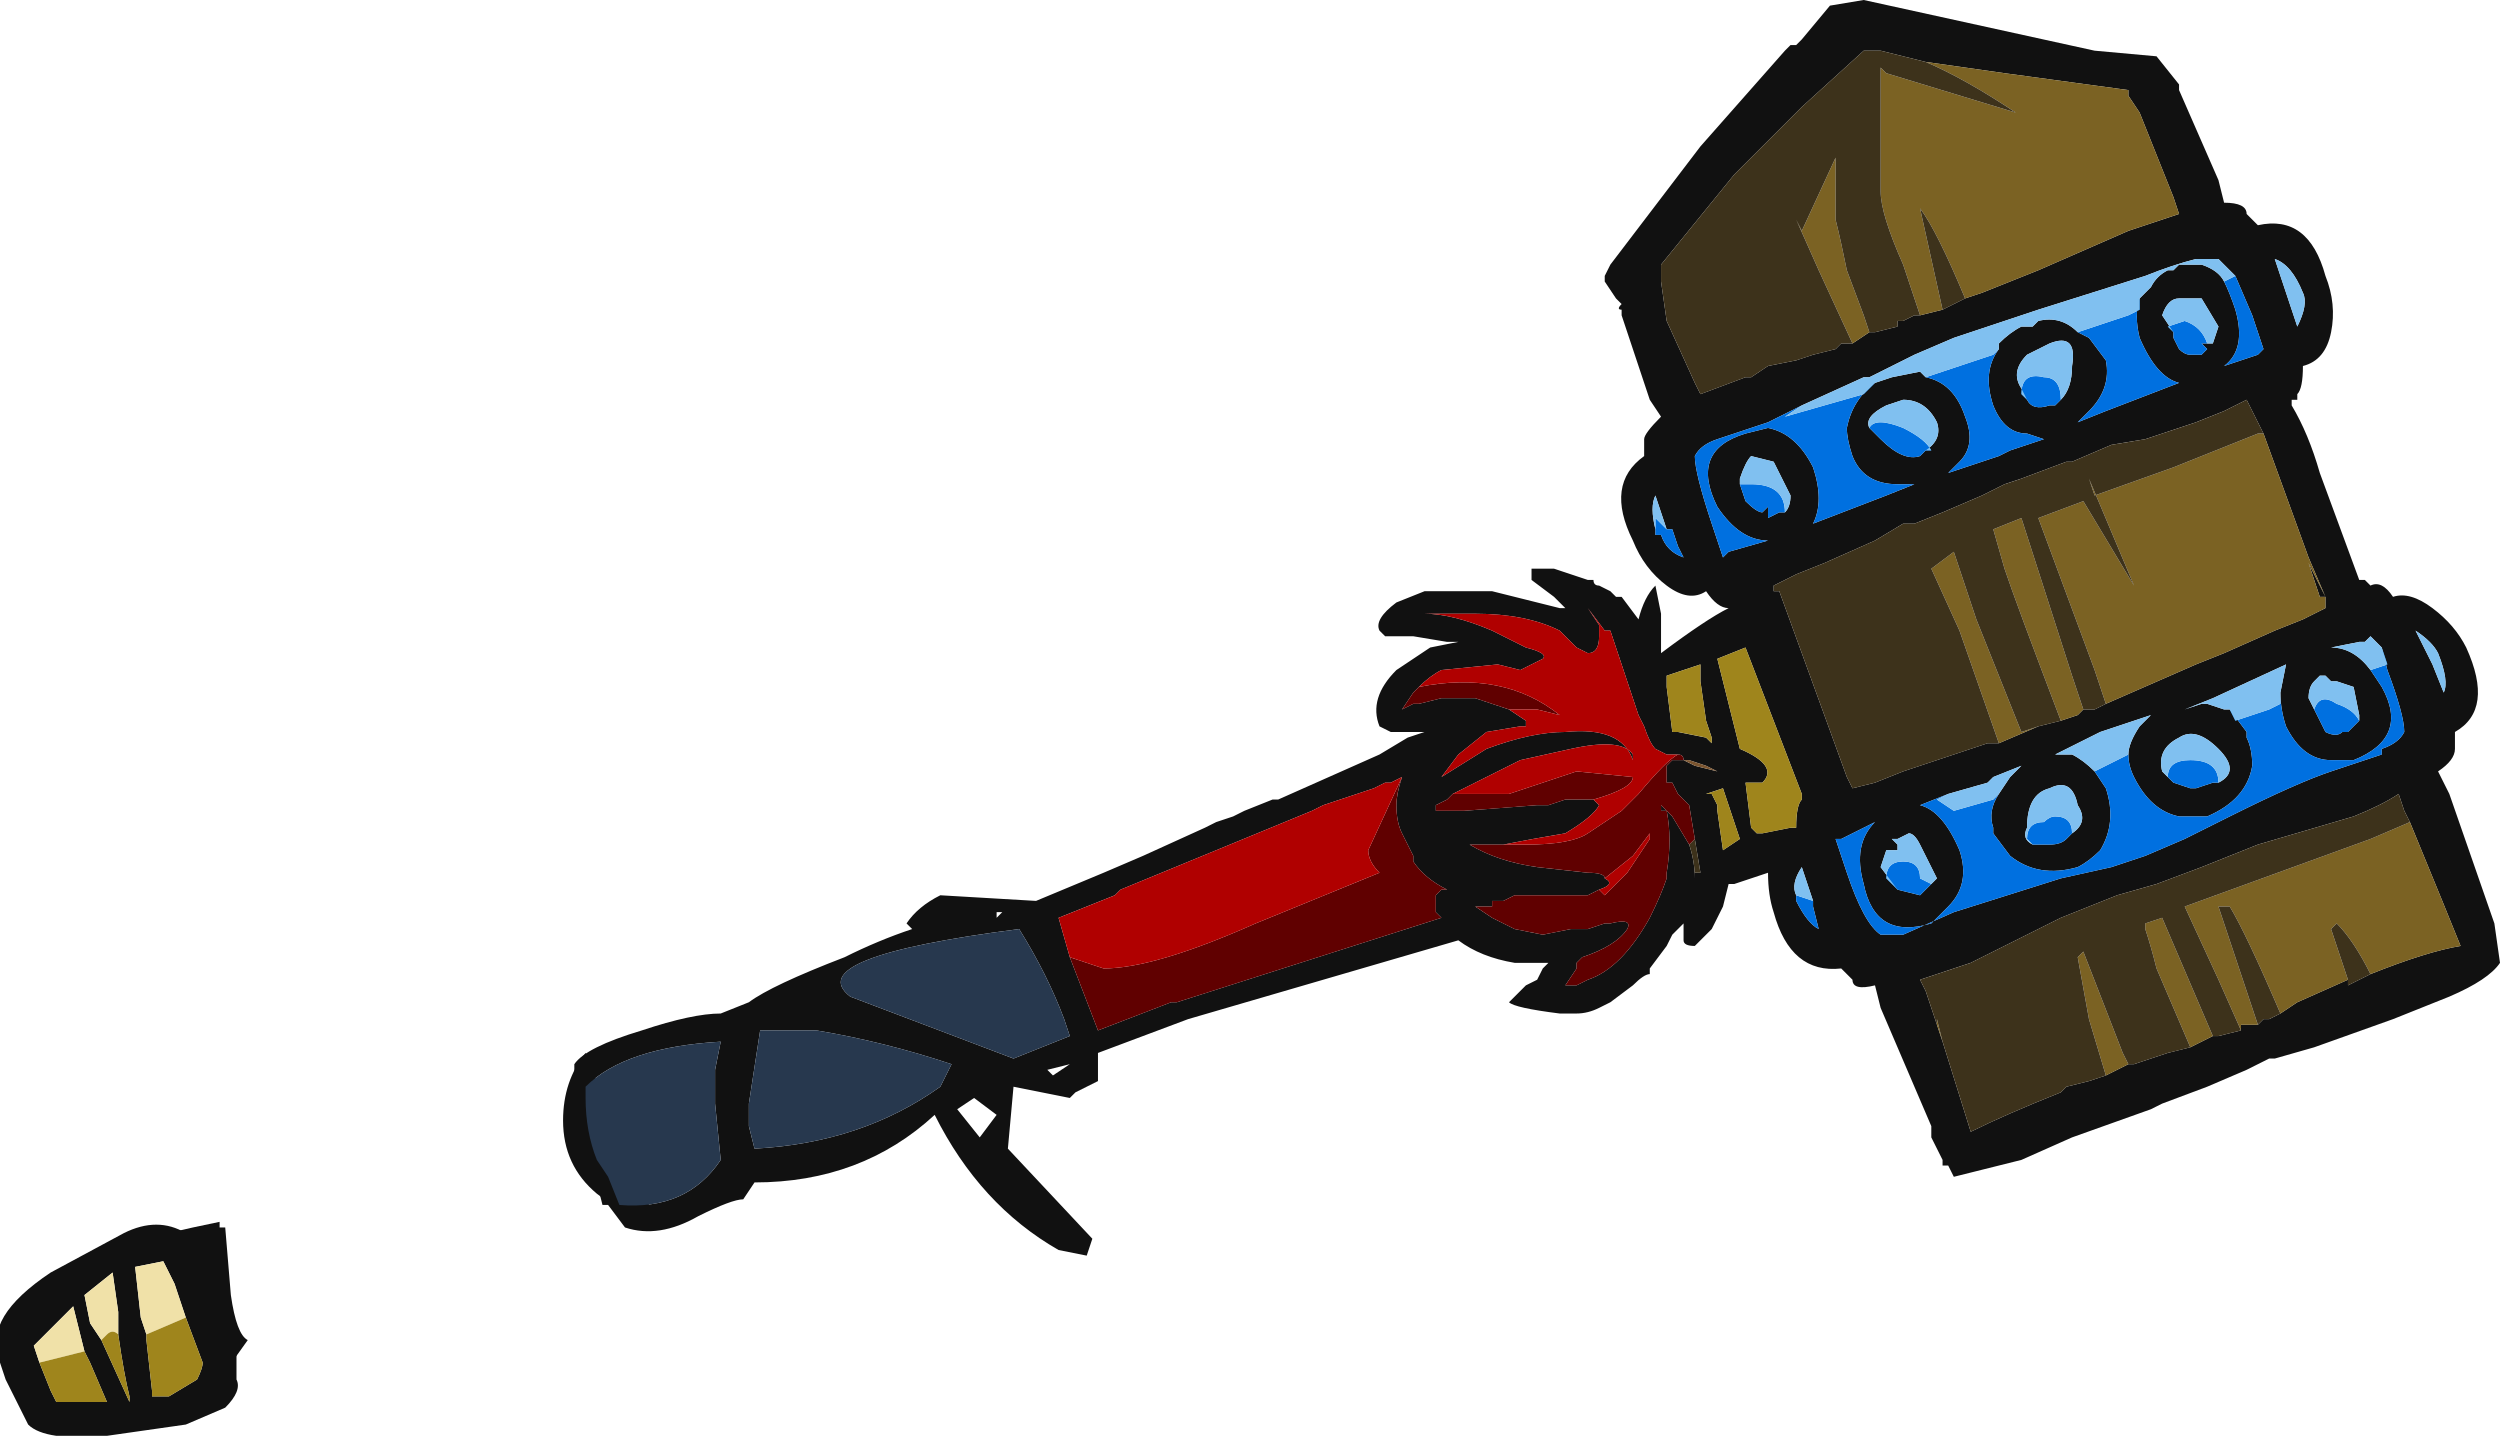 <?xml version="1.0" encoding="UTF-8" standalone="no"?>
<svg xmlns:ffdec="https://www.free-decompiler.com/flash" xmlns:xlink="http://www.w3.org/1999/xlink" ffdec:objectType="frame" height="89.25px" width="155.4px" xmlns="http://www.w3.org/2000/svg">
  <g transform="matrix(1.0, 0.0, 0.0, 1.0, 89.95, 54.95)">
    <use ffdec:characterId="242" height="12.75" transform="matrix(7.0, 0.0, 0.0, 7.0, -89.95, -54.95)" width="22.2" xlink:href="#shape0"/>
  </g>
  <defs>
    <g id="shape0" transform="matrix(1.0, 0.0, 0.0, 1.0, 12.85, 7.85)">
      <path d="M-7.65 1.5 L-7.2 2.65 -7.0 3.0 Q-7.3 2.95 -7.55 2.75 -7.85 2.5 -7.85 2.1 -7.85 1.75 -7.65 1.5 M-10.85 3.05 L-10.8 3.65 Q-10.75 4.0 -10.65 4.05 L-10.9 4.4 -11.35 3.1 Q-11.15 3.05 -10.9 3.0 L-10.9 3.05 -10.85 3.05" fill="#111111" fill-rule="evenodd" stroke="none"/>
      <path d="M0.4 -2.6 L1.0 -2.45 1.05 -2.45 0.95 -2.55 0.75 -2.7 0.75 -2.8 0.95 -2.8 1.25 -2.7 1.3 -2.7 Q1.3 -2.65 1.35 -2.65 L1.45 -2.6 1.5 -2.55 1.55 -2.55 1.7 -2.35 Q1.75 -2.55 1.85 -2.65 L1.9 -2.4 1.9 -2.05 Q2.3 -2.35 2.5 -2.45 2.4 -2.45 2.3 -2.6 2.15 -2.5 1.95 -2.65 1.75 -2.8 1.65 -3.05 1.4 -3.55 1.75 -3.8 L1.75 -3.95 Q1.75 -4.0 1.9 -4.15 L1.8 -4.3 1.55 -5.05 1.55 -5.1 Q1.5 -5.1 1.55 -5.15 L1.5 -5.2 1.4 -5.35 1.4 -5.4 1.45 -5.5 2.25 -6.55 3.0 -7.4 3.05 -7.45 3.1 -7.45 3.15 -7.5 3.4 -7.8 3.7 -7.85 5.75 -7.4 6.3 -7.35 6.5 -7.1 6.5 -7.05 6.85 -6.25 6.9 -6.05 Q7.1 -6.05 7.1 -5.95 L7.2 -5.85 Q7.65 -5.95 7.8 -5.4 7.9 -5.15 7.85 -4.9 7.8 -4.65 7.6 -4.6 7.6 -4.4 7.55 -4.35 L7.55 -4.3 7.5 -4.3 7.5 -4.25 Q7.65 -4.0 7.75 -3.65 L8.1 -2.7 8.15 -2.7 8.2 -2.65 Q8.3 -2.7 8.4 -2.55 8.55 -2.6 8.75 -2.45 8.95 -2.3 9.05 -2.1 9.3 -1.55 8.95 -1.35 L8.95 -1.2 Q8.95 -1.1 8.8 -1.0 L8.9 -0.8 9.3 0.35 9.35 0.7 Q9.25 0.85 8.9 1.0 L8.4 1.2 7.7 1.45 7.35 1.55 7.3 1.55 7.1 1.65 6.75 1.8 6.35 1.95 6.25 2.0 5.55 2.25 5.1 2.45 4.5 2.6 4.45 2.5 4.4 2.5 4.4 2.45 4.3 2.25 4.3 2.15 3.85 1.1 3.8 0.9 Q3.6 0.95 3.6 0.85 L3.5 0.75 Q3.05 0.8 2.9 0.25 2.85 0.1 2.85 -0.1 L2.55 0.0 2.5 0.0 2.45 0.2 2.35 0.4 2.3 0.45 Q2.25 0.5 2.2 0.55 2.1 0.55 2.1 0.5 L2.1 0.35 2.0 0.45 1.95 0.55 1.8 0.75 1.8 0.8 Q1.75 0.8 1.65 0.9 L1.45 1.05 1.35 1.1 Q1.25 1.15 1.15 1.15 L1.0 1.15 Q0.6 1.1 0.55 1.05 L0.7 0.9 0.8 0.85 0.85 0.75 0.9 0.7 0.6 0.7 Q0.3 0.65 0.1 0.5 L-2.3 1.2 -3.1 1.5 -3.1 1.75 -3.3 1.85 -3.35 1.9 -3.85 1.8 -3.9 2.35 -3.15 3.15 -3.2 3.3 -3.45 3.25 Q-4.15 2.85 -4.55 2.05 -5.2 2.65 -6.15 2.65 L-6.25 2.8 Q-6.35 2.8 -6.65 2.95 -7.0 3.15 -7.3 3.05 L-7.45 2.85 -7.5 2.85 Q-7.6 2.45 -7.7 2.05 L-7.75 2.0 -7.75 1.6 Q-7.65 1.45 -7.15 1.3 -6.7 1.15 -6.45 1.15 L-6.2 1.05 Q-6.0 0.9 -5.35 0.65 -5.05 0.5 -4.75 0.4 L-4.8 0.35 Q-4.7 0.2 -4.5 0.1 L-3.65 0.15 -3.05 -0.1 -2.7 -0.25 -2.15 -0.5 -2.05 -0.55 -1.9 -0.6 -1.8 -0.65 -1.55 -0.75 -1.5 -0.75 -0.6 -1.15 -0.35 -1.3 -0.2 -1.35 -0.5 -1.35 -0.6 -1.4 Q-0.7 -1.65 -0.45 -1.9 L-0.15 -2.1 0.1 -2.15 0.0 -2.15 -0.3 -2.2 -0.55 -2.2 -0.6 -2.25 Q-0.65 -2.35 -0.45 -2.5 L-0.2 -2.6 0.35 -2.6 0.4 -2.6 M4.25 -7.3 L3.85 -7.4 3.7 -7.4 3.15 -6.9 2.55 -6.3 1.9 -5.5 1.9 -5.35 1.95 -5.0 2.2 -4.45 2.25 -4.35 2.65 -4.5 2.7 -4.5 2.85 -4.6 3.1 -4.65 3.25 -4.7 3.45 -4.75 3.5 -4.8 3.6 -4.8 3.75 -4.9 3.8 -4.9 4.0 -4.95 4.0 -5.0 4.05 -5.0 4.15 -5.05 4.2 -5.05 4.4 -5.1 4.6 -5.2 4.75 -5.25 5.25 -5.45 6.05 -5.8 6.5 -5.95 6.45 -6.1 6.15 -6.85 6.05 -7.0 6.05 -7.05 4.95 -7.2 4.25 -7.3 M3.8 -4.45 L3.95 -4.5 4.2 -4.55 4.25 -4.5 Q4.5 -4.45 4.6 -4.15 4.7 -3.9 4.55 -3.75 L4.45 -3.65 4.9 -3.8 5.0 -3.85 5.3 -3.95 5.15 -4.0 Q4.95 -4.0 4.85 -4.25 4.75 -4.55 4.9 -4.75 L4.9 -4.8 Q5.0 -4.9 5.1 -4.95 L5.2 -4.95 5.25 -5.0 Q5.45 -5.05 5.6 -4.9 L5.7 -4.85 5.85 -4.65 Q5.9 -4.4 5.7 -4.2 L5.6 -4.1 5.85 -4.2 6.5 -4.45 Q6.3 -4.5 6.15 -4.85 6.1 -5.05 6.15 -5.2 L6.25 -5.3 Q6.3 -5.4 6.4 -5.45 L6.45 -5.45 6.5 -5.5 6.7 -5.5 Q6.85 -5.45 6.9 -5.35 6.95 -5.25 7.0 -5.1 7.1 -4.75 6.9 -4.6 L7.2 -4.7 7.25 -4.75 7.15 -5.05 7.0 -5.4 6.85 -5.55 6.65 -5.55 Q6.45 -5.5 6.2 -5.4 L5.25 -5.1 4.5 -4.85 4.15 -4.7 3.75 -4.5 3.7 -4.5 3.15 -4.25 2.85 -4.1 2.4 -3.95 Q2.25 -3.9 2.2 -3.8 2.2 -3.65 2.35 -3.2 L2.45 -2.9 2.5 -2.95 2.85 -3.05 Q2.6 -3.05 2.4 -3.35 2.15 -3.85 2.65 -4.0 L2.85 -4.05 Q3.1 -4.0 3.25 -3.7 3.35 -3.4 3.25 -3.2 L3.9 -3.45 4.15 -3.55 4.0 -3.55 Q3.7 -3.55 3.6 -3.8 3.55 -3.95 3.55 -4.05 3.6 -4.3 3.8 -4.45 M4.25 -3.85 Q4.4 -3.95 4.35 -4.1 4.25 -4.3 4.05 -4.3 L3.9 -4.25 Q3.7 -4.15 3.75 -4.05 L3.85 -3.95 Q4.05 -3.75 4.2 -3.8 L4.25 -3.85 M5.45 -4.3 Q5.55 -4.4 5.55 -4.6 5.6 -4.9 5.35 -4.8 L5.15 -4.7 Q5.0 -4.55 5.1 -4.4 L5.15 -4.3 Q5.2 -4.2 5.35 -4.25 L5.4 -4.25 5.45 -4.3 M7.25 -4.0 L7.1 -4.3 6.9 -4.2 6.65 -4.1 6.2 -3.95 5.9 -3.9 5.55 -3.75 5.5 -3.75 5.1 -3.6 4.95 -3.55 4.75 -3.45 4.4 -3.3 4.15 -3.2 4.05 -3.2 3.8 -3.05 3.35 -2.85 3.1 -2.75 2.9 -2.65 2.9 -2.6 2.95 -2.6 3.55 -0.95 3.6 -0.85 3.8 -0.9 4.05 -1.0 4.8 -1.25 4.9 -1.25 5.25 -1.4 5.45 -1.45 5.6 -1.5 5.65 -1.55 5.75 -1.55 5.85 -1.6 6.65 -1.95 6.9 -2.05 7.35 -2.25 7.6 -2.35 7.8 -2.45 7.8 -2.55 7.65 -2.9 7.25 -4.0 7.25 -4.0 7.25 -4.0 M3.0 -3.3 Q3.05 -3.35 3.05 -3.45 L2.9 -3.75 2.7 -3.8 Q2.65 -3.75 2.6 -3.6 L2.6 -3.55 2.65 -3.4 Q2.75 -3.3 2.8 -3.3 L2.85 -3.35 2.85 -3.25 2.95 -3.3 3.0 -3.3 M1.85 -3.15 L1.85 -3.1 1.9 -3.1 Q1.95 -2.95 2.1 -2.9 L2.05 -3.0 2.0 -3.15 1.95 -3.15 1.85 -3.45 Q1.8 -3.35 1.85 -3.15 M2.75 -0.45 L2.8 -0.45 3.05 -0.5 3.1 -0.5 Q3.1 -0.7 3.15 -0.75 L3.15 -0.8 2.65 -2.1 2.4 -2.0 2.6 -1.2 Q2.95 -1.05 2.8 -0.9 L2.65 -0.9 2.7 -0.5 2.75 -0.45 M2.25 -1.95 L1.95 -1.85 1.95 -1.75 2.0 -1.35 2.05 -1.35 2.3 -1.3 2.35 -1.25 2.35 -1.3 2.3 -1.45 2.25 -1.8 2.25 -1.95 M2.05 -1.15 L1.95 -1.15 1.85 -1.2 Q1.8 -1.25 1.75 -1.4 L1.7 -1.5 1.45 -2.25 1.4 -2.25 1.25 -2.45 1.35 -2.3 1.35 -2.2 Q1.35 -2.05 1.25 -2.05 L1.15 -2.1 1.0 -2.25 Q0.7 -2.4 0.25 -2.4 L-0.2 -2.4 Q0.05 -2.4 0.4 -2.25 L0.7 -2.1 Q0.9 -2.05 0.85 -2.0 L0.65 -1.9 0.45 -1.95 -0.05 -1.9 Q-0.15 -1.85 -0.25 -1.75 L-0.3 -1.7 -0.4 -1.55 -0.3 -1.6 -0.25 -1.6 -0.05 -1.65 0.25 -1.65 0.55 -1.55 0.7 -1.45 0.7 -1.4 0.65 -1.4 0.35 -1.35 0.1 -1.15 -0.05 -0.95 0.35 -1.2 Q0.75 -1.35 1.05 -1.35 1.55 -1.4 1.65 -1.1 L1.65 -1.15 Q1.55 -1.3 1.1 -1.2 L0.65 -1.1 0.05 -0.8 0.0 -0.75 -0.1 -0.7 -0.1 -0.65 0.15 -0.65 0.8 -0.7 0.9 -0.7 1.05 -0.75 1.3 -0.75 1.35 -0.7 Q1.3 -0.6 1.05 -0.45 0.75 -0.4 0.5 -0.35 L0.2 -0.35 Q0.45 -0.2 0.8 -0.15 L1.25 -0.1 Q1.4 -0.1 1.4 -0.05 1.5 0.0 1.35 0.05 L1.25 0.1 0.6 0.1 0.5 0.15 0.4 0.15 0.4 0.2 0.25 0.2 0.4 0.3 0.6 0.4 0.85 0.45 1.1 0.4 1.25 0.4 1.4 0.35 1.45 0.35 Q1.65 0.3 1.6 0.4 1.5 0.55 1.2 0.65 L1.15 0.7 1.15 0.75 1.05 0.9 1.15 0.9 1.25 0.85 Q1.55 0.75 1.8 0.3 1.9 0.1 1.95 -0.05 L1.95 -0.1 Q2.0 -0.4 1.95 -0.65 L1.9 -0.65 1.9 -0.7 2.0 -0.6 2.15 -0.35 2.2 -0.4 2.15 -0.7 2.05 -0.8 2.0 -0.9 1.95 -0.9 1.95 -1.05 2.0 -1.1 2.1 -1.1 Q2.1 -1.15 2.05 -1.15 M2.1 -1.1 L2.2 -1.05 2.4 -1.0 2.3 -1.05 2.15 -1.1 2.1 -1.1 M2.3 -0.8 L2.35 -0.8 2.4 -0.7 2.4 -0.65 2.45 -0.3 2.6 -0.4 2.45 -0.85 2.3 -0.8 M2.25 -0.1 L2.2 -0.4 2.15 -0.35 Q2.2 -0.2 2.2 -0.05 L2.2 -0.1 2.25 -0.1 M4.45 -0.8 L4.2 -0.7 Q4.4 -0.65 4.55 -0.3 4.65 0.0 4.45 0.2 L4.3 0.35 Q3.8 0.5 3.7 0.0 3.6 -0.35 3.8 -0.55 L3.5 -0.4 3.45 -0.4 3.55 -0.1 Q3.7 0.35 3.85 0.45 L4.05 0.45 4.5 0.25 5.45 -0.05 5.9 -0.15 6.2 -0.25 6.55 -0.4 6.95 -0.6 Q7.55 -0.9 7.85 -1.0 L8.3 -1.15 8.3 -1.2 Q8.45 -1.25 8.5 -1.35 8.5 -1.5 8.35 -1.9 L8.3 -2.1 8.25 -2.15 8.2 -2.2 8.15 -2.15 8.1 -2.15 7.85 -2.1 Q8.05 -2.1 8.2 -1.9 L8.3 -1.75 Q8.55 -1.3 8.05 -1.1 L7.85 -1.1 Q7.6 -1.1 7.45 -1.4 7.4 -1.55 7.4 -1.7 L7.45 -1.95 6.8 -1.65 6.55 -1.55 6.7 -1.6 6.75 -1.6 6.9 -1.55 6.95 -1.55 7.1 -1.35 7.1 -1.3 Q7.15 -1.2 7.15 -1.05 7.1 -0.75 6.75 -0.6 L6.5 -0.6 Q6.25 -0.65 6.1 -0.95 6.05 -1.05 6.05 -1.15 6.05 -1.25 6.15 -1.4 L6.25 -1.5 5.8 -1.35 5.4 -1.15 5.55 -1.15 Q5.65 -1.1 5.75 -1.0 L5.85 -0.85 Q5.95 -0.55 5.8 -0.3 5.7 -0.2 5.6 -0.15 5.25 -0.05 5.0 -0.25 L4.85 -0.45 4.85 -0.5 Q4.8 -0.65 4.9 -0.8 L5.0 -0.95 5.1 -1.05 4.85 -0.95 4.8 -0.9 4.45 -0.8 M4.3 0.0 L4.35 -0.05 4.2 -0.35 Q4.15 -0.45 4.1 -0.45 L4.0 -0.4 3.95 -0.4 4.0 -0.35 4.0 -0.3 3.9 -0.3 3.85 -0.15 4.0 0.05 4.2 0.1 4.3 0.0 M5.55 -0.45 Q5.7 -0.55 5.6 -0.7 5.55 -0.95 5.35 -0.85 5.15 -0.8 5.15 -0.5 5.1 -0.4 5.2 -0.35 L5.35 -0.35 Q5.45 -0.35 5.5 -0.4 L5.55 -0.45 M6.75 -4.8 L6.8 -4.8 6.85 -4.95 6.7 -5.2 6.5 -5.2 Q6.4 -5.2 6.35 -5.05 L6.45 -4.9 6.45 -4.85 6.5 -4.75 Q6.55 -4.7 6.6 -4.7 L6.7 -4.7 6.75 -4.75 6.7 -4.8 6.75 -4.8 M7.55 -4.95 Q7.65 -5.15 7.6 -5.25 7.5 -5.5 7.35 -5.55 L7.55 -4.95 M7.55 -4.3 L7.55 -4.3 M8.15 -2.7 L8.15 -2.7 M7.8 -2.55 L7.75 -2.55 7.65 -2.85 7.8 -2.55 M8.1 -1.45 L8.1 -1.5 8.05 -1.75 7.9 -1.8 7.85 -1.8 7.8 -1.85 7.75 -1.85 7.7 -1.8 Q7.65 -1.75 7.65 -1.65 L7.7 -1.55 7.8 -1.35 Q7.9 -1.3 7.95 -1.35 L8.0 -1.35 8.1 -1.45 M6.45 -0.9 L6.6 -0.85 6.65 -0.85 6.8 -0.9 6.85 -0.9 Q7.05 -1.0 6.85 -1.2 6.65 -1.4 6.5 -1.3 6.3 -1.2 6.35 -1.0 L6.45 -0.9 M8.55 -0.55 L8.5 -0.65 8.45 -0.8 Q8.3 -0.7 8.05 -0.6 L7.2 -0.35 6.7 -0.15 6.3 0.0 5.95 0.1 5.45 0.3 4.65 0.7 4.2 0.85 4.25 0.95 4.35 1.25 4.4 1.4 4.65 2.2 Q4.95 2.05 5.45 1.85 L5.5 1.8 5.7 1.75 5.85 1.7 6.05 1.6 6.1 1.6 6.4 1.5 6.6 1.45 Q6.7 1.4 6.8 1.35 L6.85 1.35 7.05 1.3 7.05 1.25 7.2 1.25 7.25 1.2 7.3 1.2 7.4 1.15 7.55 1.05 8.0 0.85 8.0 0.9 8.1 0.85 8.2 0.8 Q8.7 0.6 9.0 0.55 8.9 0.3 8.55 -0.55 M8.85 -1.7 Q8.9 -1.8 8.8 -2.05 8.75 -2.15 8.6 -2.25 L8.75 -1.95 8.85 -1.7 M3.1 0.1 L3.1 0.15 Q3.2 0.35 3.3 0.4 L3.25 0.2 3.25 0.15 3.15 -0.15 Q3.05 0.0 3.1 0.1 M2.2 0.05 L2.2 0.05 M-3.35 0.65 L-3.1 1.3 -2.45 1.05 -2.4 1.05 -0.05 0.3 -0.1 0.25 -0.1 0.1 -0.05 0.05 0.0 0.05 Q-0.2 -0.05 -0.3 -0.2 L-0.3 -0.25 -0.4 -0.45 Q-0.45 -0.55 -0.45 -0.7 -0.45 -0.8 -0.4 -0.95 L-0.5 -0.9 -0.55 -0.9 -0.65 -0.85 -1.1 -0.7 -1.2 -0.65 -2.9 0.05 -2.95 0.1 -3.45 0.3 -3.35 0.65 M-3.95 0.25 L-4.0 0.25 -4.0 0.3 -3.95 0.25 M-3.35 1.35 L-3.4 1.2 Q-3.55 0.8 -3.8 0.4 -5.75 0.65 -5.3 1.0 L-3.85 1.55 -3.35 1.35 M-3.5 1.7 L-3.35 1.6 -3.55 1.65 -3.5 1.7 M-4.4 1.6 Q-5.0 1.4 -5.6 1.3 L-6.1 1.3 -6.2 1.95 -6.2 2.15 -6.15 2.35 Q-5.2 2.3 -4.5 1.8 L-4.4 1.6 M-4.0 2.05 L-4.2 1.9 -4.35 2.0 -4.15 2.25 -4.0 2.05 M-6.5 1.65 L-6.45 1.4 Q-7.3 1.45 -7.65 1.8 L-7.65 1.9 Q-7.65 2.2 -7.55 2.45 L-7.45 2.6 -7.35 2.85 Q-6.75 2.9 -6.45 2.45 L-6.5 1.95 -6.5 1.65 M-11.0 3.45 L-10.75 4.1 Q-10.75 4.3 -10.75 4.4 -10.7 4.5 -10.85 4.65 L-11.2 4.8 -11.9 4.9 Q-12.45 4.95 -12.6 4.8 L-12.8 4.4 -12.85 4.25 -12.85 4.2 Q-13.0 3.85 -12.4 3.45 L-11.75 3.1 Q-11.45 2.95 -11.2 3.1 -11.1 3.2 -11.1 3.25 L-11.0 3.45 M-11.2 3.85 L-11.3 3.55 -11.4 3.35 -11.65 3.4 -11.6 3.85 -11.55 4.0 -11.55 4.05 -11.5 4.5 -11.5 4.55 -11.35 4.55 -11.1 4.4 Q-11.05 4.3 -11.05 4.25 L-11.2 3.85 M-12.1 4.15 L-12.2 3.75 -12.55 4.1 -12.5 4.25 -12.4 4.5 -12.35 4.6 -11.9 4.6 -12.05 4.25 -12.1 4.15 M-11.8 4.0 L-11.8 3.8 -11.85 3.45 -12.1 3.65 -12.05 3.9 -11.95 4.05 -11.7 4.6 -11.7 4.55 Q-11.75 4.35 -11.8 4.0" fill="#111111" fill-rule="evenodd" stroke="none"/>
      <path d="M0.4 -2.6 L0.35 -2.6 0.4 -2.6 M-11.55 4.0 L-11.6 3.85 -11.65 3.4 -11.4 3.35 -11.3 3.55 -11.2 3.85 -11.55 4.0 M-12.5 4.25 L-12.55 4.1 -12.2 3.75 -12.1 4.15 -12.5 4.25 M-11.8 4.0 Q-11.85 3.95 -11.9 4.0 L-11.95 4.05 -12.05 3.9 -12.1 3.65 -11.85 3.45 -11.8 3.8 -11.8 4.0" fill="#f0e1a8" fill-rule="evenodd" stroke="none"/>
      <path d="M3.6 -4.8 L3.3 -5.45 3.1 -5.9 3.15 -5.8 3.45 -6.45 3.45 -5.9 Q3.5 -5.7 3.55 -5.45 L3.7 -5.05 3.75 -4.9 3.6 -4.8 M4.2 -5.05 L4.05 -5.5 Q3.85 -5.95 3.85 -6.15 L3.85 -7.25 3.9 -7.2 5.05 -6.85 Q4.6 -7.15 4.25 -7.3 L4.95 -7.2 6.05 -7.05 6.05 -7.0 6.15 -6.85 6.45 -6.1 6.5 -5.95 6.05 -5.8 5.25 -5.45 4.75 -5.25 4.6 -5.2 Q4.35 -5.8 4.2 -6.0 L4.4 -5.1 4.2 -5.05 M4.9 -1.25 L4.55 -2.25 4.3 -2.8 4.5 -2.95 4.7 -2.35 5.1 -1.35 5.25 -1.4 4.9 -1.25 M5.45 -1.45 Q5.05 -2.5 4.95 -2.8 L4.85 -3.15 5.1 -3.25 5.55 -1.85 5.65 -1.55 5.6 -1.5 5.45 -1.45 M5.85 -1.6 L5.75 -1.9 5.25 -3.25 5.65 -3.4 6.1 -2.65 5.7 -3.6 5.75 -3.45 6.45 -3.7 7.2 -4.0 7.25 -4.0 7.25 -4.0 7.65 -2.9 7.8 -2.55 7.8 -2.45 7.6 -2.35 7.35 -2.25 6.9 -2.05 6.65 -1.95 5.85 -1.6 M7.8 -2.55 L7.65 -2.85 7.75 -2.55 7.8 -2.55 M8.55 -0.55 Q8.9 0.3 9.0 0.55 8.7 0.6 8.2 0.8 L8.1 0.85 8.2 0.8 Q8.05 0.5 7.9 0.35 L7.85 0.4 8.0 0.85 7.55 1.05 7.4 1.15 Q7.1 0.45 6.95 0.2 L6.85 0.2 7.2 1.25 7.05 1.25 7.05 1.3 6.85 0.85 6.55 0.2 8.2 -0.4 8.55 -0.55 M6.8 1.35 Q6.7 1.4 6.6 1.45 L6.3 0.75 Q6.25 0.55 6.2 0.4 L6.2 0.35 6.35 0.3 6.8 1.35 M6.05 1.6 L5.85 1.7 5.7 1.2 5.6 0.65 5.65 0.6 6.0 1.5 6.05 1.6 M4.4 1.4 L4.35 1.25 4.35 1.2 4.4 1.4" fill="#7b6223" fill-rule="evenodd" stroke="none"/>
      <path d="M3.6 -4.8 L3.5 -4.8 3.45 -4.75 3.25 -4.7 3.1 -4.65 2.85 -4.6 2.7 -4.5 2.65 -4.5 2.25 -4.35 2.2 -4.45 1.95 -5.0 1.9 -5.35 1.9 -5.5 2.55 -6.3 3.15 -6.9 3.7 -7.4 3.85 -7.4 4.25 -7.3 Q4.6 -7.15 5.05 -6.85 L3.9 -7.2 3.85 -7.25 3.85 -6.15 Q3.85 -5.95 4.05 -5.5 L4.2 -5.05 4.15 -5.05 4.05 -5.0 4.0 -5.0 4.0 -4.95 3.8 -4.9 3.75 -4.9 3.7 -5.05 3.55 -5.45 Q3.5 -5.7 3.45 -5.9 L3.45 -6.45 3.15 -5.8 3.1 -5.9 3.3 -5.45 3.6 -4.8 M4.6 -5.2 L4.4 -5.1 4.2 -6.0 Q4.35 -5.8 4.6 -5.2 M4.9 -1.25 L4.8 -1.25 4.05 -1.0 3.8 -0.9 3.6 -0.85 3.55 -0.95 2.95 -2.6 2.9 -2.6 2.9 -2.65 3.1 -2.75 3.35 -2.85 3.8 -3.05 4.05 -3.2 4.15 -3.2 4.4 -3.3 4.75 -3.45 4.95 -3.55 5.1 -3.6 5.5 -3.75 5.55 -3.75 5.9 -3.9 6.2 -3.95 6.65 -4.1 6.9 -4.2 7.1 -4.3 7.25 -4.0 7.2 -4.0 6.45 -3.7 5.75 -3.45 5.7 -3.6 6.1 -2.65 5.65 -3.4 5.25 -3.25 5.75 -1.9 5.85 -1.6 5.75 -1.55 5.65 -1.55 5.55 -1.85 5.1 -3.25 4.85 -3.15 4.95 -2.8 Q5.05 -2.5 5.45 -1.45 L5.25 -1.4 5.1 -1.35 4.7 -2.35 4.5 -2.95 4.3 -2.8 4.55 -2.25 4.9 -1.25 M7.25 -4.0 L7.25 -4.0 M2.25 -0.1 L2.2 -0.1 2.2 -0.05 Q2.2 -0.2 2.15 -0.35 L2.2 -0.4 2.25 -0.1 M4.35 1.25 L4.25 0.95 4.2 0.85 4.65 0.7 5.45 0.3 5.95 0.1 6.3 0.0 6.7 -0.15 7.2 -0.35 8.05 -0.6 Q8.3 -0.7 8.45 -0.8 L8.5 -0.65 8.55 -0.55 8.2 -0.4 6.55 0.2 6.85 0.85 7.05 1.3 6.85 1.35 6.8 1.35 6.35 0.3 6.2 0.35 6.2 0.4 Q6.25 0.55 6.3 0.75 L6.6 1.45 6.4 1.5 6.1 1.6 6.05 1.6 6.0 1.5 5.65 0.6 5.6 0.65 5.7 1.2 5.85 1.7 5.7 1.75 5.5 1.8 5.45 1.85 Q4.95 2.05 4.65 2.2 L4.4 1.4 4.35 1.2 4.35 1.25 M8.1 0.85 L8.0 0.9 8.0 0.85 7.85 0.4 7.9 0.35 Q8.05 0.5 8.2 0.8 L8.1 0.85 M7.4 1.15 L7.3 1.2 7.25 1.2 7.2 1.25 6.85 0.2 6.95 0.2 Q7.1 0.45 7.4 1.15" fill="#3d321b" fill-rule="evenodd" stroke="none"/>
      <path d="M2.1 -1.1 L2.15 -1.1 2.3 -1.05 2.4 -1.0 2.2 -1.05 2.1 -1.1 M2.2 0.05 L2.2 0.05" fill="#7b552f" fill-rule="evenodd" stroke="none"/>
      <path d="M2.7 -0.5 L2.65 -0.9 2.8 -0.9 Q2.95 -1.05 2.6 -1.2 L2.4 -2.0 2.65 -2.1 3.15 -0.8 3.15 -0.75 Q3.1 -0.7 3.1 -0.5 L3.05 -0.5 2.8 -0.45 2.75 -0.45 2.7 -0.5 M2.25 -1.95 L2.25 -1.8 2.3 -1.45 2.35 -1.3 2.35 -1.25 2.3 -1.3 2.05 -1.35 2.0 -1.35 1.95 -1.75 1.95 -1.85 2.25 -1.95 M2.3 -0.8 L2.45 -0.85 2.6 -0.4 2.45 -0.3 2.4 -0.65 2.4 -0.7 2.35 -0.8 2.3 -0.8 M-11.55 4.0 L-11.2 3.85 -11.05 4.25 Q-11.05 4.3 -11.1 4.4 L-11.35 4.55 -11.5 4.55 -11.5 4.5 -11.55 4.05 -11.55 4.0 M-12.1 4.15 L-12.05 4.25 -11.9 4.6 -12.35 4.6 -12.4 4.5 -12.5 4.25 -12.1 4.15 M-11.95 4.05 L-11.9 4.0 Q-11.85 3.95 -11.8 4.0 -11.75 4.35 -11.7 4.55 L-11.7 4.6 -11.95 4.05" fill="#9f851c" fill-rule="evenodd" stroke="none"/>
      <path d="M-0.25 -1.75 Q0.5 -1.9 1.0 -1.5 L0.8 -1.55 0.55 -1.55 0.25 -1.65 -0.05 -1.65 -0.25 -1.6 -0.3 -1.6 -0.4 -1.55 -0.3 -1.7 -0.25 -1.75 M0.05 -0.8 L0.55 -0.8 1.15 -1.0 1.65 -0.95 Q1.65 -0.85 1.3 -0.75 L1.05 -0.75 0.9 -0.7 0.8 -0.7 0.15 -0.65 -0.1 -0.65 -0.1 -0.7 0.0 -0.75 0.05 -0.8 M0.5 -0.35 L0.7 -0.35 Q1.1 -0.35 1.25 -0.45 L1.55 -0.65 1.7 -0.8 Q1.95 -1.1 2.05 -1.15 2.1 -1.15 2.1 -1.1 L2.0 -1.1 1.95 -1.05 1.95 -0.9 2.0 -0.9 2.05 -0.8 2.15 -0.7 2.2 -0.4 2.15 -0.35 2.0 -0.6 1.9 -0.7 1.9 -0.65 1.95 -0.65 Q2.0 -0.4 1.95 -0.1 L1.95 -0.05 Q1.9 0.1 1.8 0.3 1.55 0.75 1.25 0.85 L1.15 0.9 1.05 0.9 1.15 0.75 1.15 0.7 1.2 0.65 Q1.5 0.55 1.6 0.4 1.65 0.3 1.45 0.35 L1.4 0.35 1.25 0.4 1.1 0.4 0.85 0.45 0.6 0.4 0.4 0.3 0.25 0.2 0.4 0.2 0.4 0.15 0.5 0.15 0.6 0.1 1.25 0.1 1.35 0.05 1.4 0.1 1.6 -0.1 1.8 -0.4 1.8 -0.45 1.65 -0.25 1.4 -0.05 Q1.4 -0.1 1.25 -0.1 L0.8 -0.15 Q0.45 -0.2 0.2 -0.35 L0.5 -0.35 M-0.4 -0.95 Q-0.45 -0.8 -0.45 -0.7 -0.45 -0.55 -0.4 -0.45 L-0.3 -0.25 -0.3 -0.2 Q-0.2 -0.05 0.0 0.05 L-0.05 0.05 -0.1 0.1 -0.1 0.25 -0.05 0.3 -2.4 1.05 -2.45 1.05 -3.1 1.3 -3.35 0.65 -3.05 0.75 Q-2.6 0.75 -1.7 0.35 L-0.6 -0.1 Q-0.7 -0.2 -0.7 -0.3 L-0.4 -0.95" fill="#600000" fill-rule="evenodd" stroke="none"/>
      <path d="M-0.25 -1.75 Q-0.15 -1.85 -0.05 -1.9 L0.45 -1.95 0.65 -1.9 0.85 -2.0 Q0.9 -2.05 0.7 -2.1 L0.4 -2.25 Q0.05 -2.4 -0.2 -2.4 L0.25 -2.4 Q0.7 -2.4 1.0 -2.25 L1.15 -2.1 1.25 -2.05 Q1.35 -2.05 1.35 -2.2 L1.35 -2.3 1.25 -2.45 1.4 -2.25 1.45 -2.25 1.7 -1.5 1.75 -1.4 Q1.8 -1.25 1.85 -1.2 L1.95 -1.15 2.05 -1.15 Q1.95 -1.1 1.7 -0.8 L1.55 -0.65 1.25 -0.45 Q1.1 -0.35 0.7 -0.35 L0.5 -0.35 Q0.75 -0.4 1.05 -0.45 1.3 -0.6 1.35 -0.7 L1.3 -0.75 Q1.65 -0.85 1.65 -0.95 L1.15 -1.0 0.55 -0.8 0.05 -0.8 0.65 -1.1 1.1 -1.2 Q1.55 -1.3 1.65 -1.15 L1.65 -1.1 Q1.55 -1.4 1.05 -1.35 0.75 -1.35 0.35 -1.2 L-0.05 -0.95 0.1 -1.15 0.35 -1.35 0.65 -1.4 0.7 -1.4 0.7 -1.45 0.55 -1.55 0.8 -1.55 1.0 -1.5 Q0.5 -1.9 -0.25 -1.75 M1.35 0.05 Q1.5 0.0 1.4 -0.05 L1.65 -0.25 1.8 -0.45 1.8 -0.4 1.6 -0.1 1.4 0.1 1.35 0.05 M-3.35 0.65 L-3.45 0.3 -2.95 0.1 -2.9 0.05 -1.2 -0.65 -1.1 -0.7 -0.65 -0.85 -0.55 -0.9 -0.5 -0.9 -0.4 -0.95 -0.7 -0.3 Q-0.7 -0.2 -0.6 -0.1 L-1.7 0.35 Q-2.6 0.75 -3.05 0.75 L-3.35 0.65" fill="#b00000" fill-rule="evenodd" stroke="none"/>
      <path d="M3.8 -4.45 Q3.6 -4.3 3.55 -4.05 3.55 -3.95 3.6 -3.8 3.7 -3.55 4.0 -3.55 L4.15 -3.55 3.9 -3.45 3.25 -3.2 Q3.35 -3.4 3.25 -3.7 3.1 -4.0 2.85 -4.05 L2.65 -4.0 Q2.15 -3.85 2.4 -3.35 2.6 -3.05 2.85 -3.05 L2.5 -2.95 2.45 -2.9 2.35 -3.2 Q2.2 -3.65 2.2 -3.8 2.25 -3.9 2.4 -3.95 L2.85 -4.1 3.15 -4.25 3.0 -4.15 3.7 -4.35 3.8 -4.45 M7.0 -5.4 L7.15 -5.05 7.25 -4.75 7.2 -4.7 6.9 -4.6 Q7.1 -4.75 7.0 -5.1 6.95 -5.25 6.9 -5.35 L7.0 -5.4 M6.15 -5.2 Q6.1 -5.05 6.15 -4.85 6.3 -4.5 6.5 -4.45 L5.85 -4.2 5.6 -4.1 5.7 -4.2 Q5.9 -4.4 5.85 -4.65 L5.7 -4.85 5.6 -4.9 6.05 -5.05 6.15 -5.1 6.15 -5.2 M4.9 -4.75 Q4.75 -4.55 4.85 -4.25 4.95 -4.0 5.15 -4.0 L5.3 -3.95 5.0 -3.85 4.9 -3.8 4.45 -3.65 4.55 -3.75 Q4.7 -3.9 4.6 -4.15 4.5 -4.45 4.25 -4.5 L4.85 -4.7 4.9 -4.75 M4.25 -3.85 L4.2 -3.8 Q4.05 -3.75 3.85 -3.95 L3.75 -4.05 Q3.8 -4.15 4.05 -4.05 4.25 -3.95 4.3 -3.85 L4.25 -3.85 M5.15 -4.3 L5.1 -4.35 Q5.1 -4.55 5.3 -4.5 5.45 -4.5 5.45 -4.3 L5.4 -4.25 5.35 -4.25 Q5.2 -4.2 5.15 -4.3 M2.6 -3.55 L2.7 -3.55 Q3.0 -3.55 3.0 -3.3 L2.95 -3.3 2.85 -3.25 2.85 -3.35 2.8 -3.3 Q2.75 -3.3 2.65 -3.4 L2.6 -3.55 M1.85 -3.15 L1.85 -3.25 1.95 -3.15 2.0 -3.15 2.05 -3.0 2.1 -2.9 Q1.95 -2.95 1.9 -3.1 L1.85 -3.1 1.85 -3.15 M8.3 -2.1 L8.35 -1.9 Q8.5 -1.5 8.5 -1.35 8.45 -1.25 8.3 -1.2 L8.3 -1.15 7.85 -1.0 Q7.55 -0.9 6.95 -0.6 L6.55 -0.4 6.2 -0.25 5.9 -0.15 5.45 -0.05 4.5 0.25 4.05 0.45 3.85 0.45 Q3.7 0.35 3.55 -0.1 L3.45 -0.4 3.5 -0.4 3.8 -0.55 Q3.6 -0.35 3.7 0.0 3.8 0.5 4.3 0.35 L4.45 0.2 Q4.65 0.0 4.55 -0.3 4.4 -0.65 4.2 -0.7 L4.45 -0.8 4.35 -0.75 4.5 -0.65 4.85 -0.75 4.9 -0.8 Q4.8 -0.65 4.85 -0.5 L4.85 -0.45 5.0 -0.25 Q5.25 -0.05 5.6 -0.15 5.7 -0.2 5.8 -0.3 5.95 -0.55 5.85 -0.85 L5.75 -1.0 6.05 -1.15 Q6.05 -1.05 6.1 -0.95 6.25 -0.65 6.5 -0.6 L6.75 -0.6 Q7.1 -0.75 7.15 -1.05 7.15 -1.2 7.1 -1.3 L7.1 -1.35 6.95 -1.55 7.0 -1.45 7.3 -1.55 7.4 -1.6 Q7.4 -1.65 7.4 -1.7 7.4 -1.55 7.45 -1.4 7.6 -1.1 7.85 -1.1 L8.05 -1.1 Q8.55 -1.3 8.3 -1.75 L8.2 -1.9 8.35 -1.95 8.3 -2.1 M4.0 0.05 L3.9 -0.05 Q3.9 -0.2 4.05 -0.2 4.2 -0.2 4.2 -0.05 L4.3 0.0 4.2 0.1 4.0 0.05 M5.2 -0.35 L5.15 -0.4 Q5.15 -0.55 5.3 -0.55 5.35 -0.6 5.4 -0.6 5.55 -0.6 5.55 -0.45 L5.5 -0.4 Q5.45 -0.35 5.35 -0.35 L5.2 -0.35 M6.45 -4.9 L6.4 -4.95 6.55 -5.0 Q6.7 -4.95 6.75 -4.8 L6.7 -4.8 6.75 -4.75 6.7 -4.7 6.6 -4.7 Q6.55 -4.7 6.5 -4.75 L6.45 -4.85 6.45 -4.9 M8.1 -1.45 L8.0 -1.35 7.95 -1.35 Q7.9 -1.3 7.8 -1.35 L7.7 -1.55 Q7.75 -1.7 7.9 -1.6 8.05 -1.55 8.1 -1.45 M6.85 -0.9 L6.8 -0.9 6.65 -0.85 6.6 -0.85 6.45 -0.9 6.4 -0.95 Q6.4 -1.1 6.6 -1.1 6.85 -1.1 6.85 -0.9 M3.25 0.2 L3.3 0.4 Q3.2 0.35 3.1 0.15 L3.1 0.1 3.25 0.15 3.25 0.2" fill="#0070e0" fill-rule="evenodd" stroke="none"/>
      <path d="M4.25 -4.5 L4.2 -4.55 3.95 -4.5 3.8 -4.45 3.7 -4.35 3.0 -4.15 3.15 -4.25 3.7 -4.5 3.75 -4.5 4.15 -4.7 4.5 -4.85 5.25 -5.1 6.2 -5.4 Q6.45 -5.5 6.65 -5.55 L6.85 -5.55 7.0 -5.4 6.9 -5.35 Q6.85 -5.45 6.7 -5.5 L6.5 -5.5 6.45 -5.45 6.4 -5.45 Q6.3 -5.4 6.25 -5.3 L6.15 -5.2 6.15 -5.1 6.05 -5.05 5.6 -4.9 Q5.45 -5.05 5.25 -5.0 L5.2 -4.95 5.1 -4.95 Q5.0 -4.9 4.9 -4.8 L4.9 -4.75 4.85 -4.7 4.25 -4.5 M3.75 -4.05 Q3.7 -4.15 3.9 -4.25 L4.05 -4.3 Q4.25 -4.3 4.35 -4.1 4.4 -3.95 4.25 -3.85 L4.3 -3.85 Q4.25 -3.95 4.05 -4.05 3.8 -4.15 3.75 -4.05 M5.15 -4.3 L5.1 -4.4 Q5.0 -4.55 5.15 -4.7 L5.35 -4.8 Q5.6 -4.9 5.55 -4.6 5.55 -4.4 5.45 -4.3 5.45 -4.5 5.3 -4.5 5.1 -4.55 5.1 -4.35 L5.15 -4.3 M3.0 -3.3 Q3.0 -3.55 2.7 -3.55 L2.6 -3.55 2.6 -3.6 Q2.65 -3.75 2.7 -3.8 L2.9 -3.75 3.05 -3.45 Q3.05 -3.35 3.0 -3.3 M1.95 -3.15 L1.85 -3.25 1.85 -3.15 Q1.8 -3.35 1.85 -3.45 L1.95 -3.15 M8.3 -2.1 L8.35 -1.95 8.2 -1.9 Q8.05 -2.1 7.85 -2.1 L8.1 -2.15 8.15 -2.15 8.2 -2.2 8.25 -2.15 8.3 -2.1 M7.4 -1.7 Q7.4 -1.65 7.4 -1.6 L7.3 -1.55 7.0 -1.45 6.95 -1.55 6.9 -1.55 6.75 -1.6 6.7 -1.6 6.55 -1.55 6.8 -1.65 7.45 -1.95 7.4 -1.7 M6.05 -1.15 L5.75 -1.0 Q5.65 -1.1 5.55 -1.15 L5.4 -1.15 5.8 -1.35 6.25 -1.5 6.15 -1.4 Q6.05 -1.25 6.05 -1.15 M4.9 -0.8 L4.85 -0.75 4.5 -0.65 4.35 -0.75 4.45 -0.8 4.8 -0.9 4.85 -0.95 5.1 -1.05 5.0 -0.95 4.9 -0.8 M4.0 0.05 L3.85 -0.15 3.9 -0.3 4.0 -0.3 4.0 -0.35 3.95 -0.4 4.0 -0.4 4.1 -0.45 Q4.15 -0.45 4.2 -0.35 L4.35 -0.05 4.3 0.0 4.2 -0.05 Q4.2 -0.2 4.05 -0.2 3.9 -0.2 3.9 -0.05 L4.0 0.05 M5.55 -0.45 Q5.55 -0.6 5.4 -0.6 5.35 -0.6 5.3 -0.55 5.15 -0.55 5.15 -0.4 L5.2 -0.35 Q5.1 -0.4 5.15 -0.5 5.15 -0.8 5.35 -0.85 5.55 -0.95 5.6 -0.7 5.7 -0.55 5.55 -0.45 M6.45 -4.9 L6.35 -5.05 Q6.4 -5.2 6.5 -5.2 L6.7 -5.2 6.85 -4.95 6.8 -4.8 6.75 -4.8 Q6.7 -4.95 6.55 -5.0 L6.4 -4.95 6.45 -4.9 M7.55 -4.95 L7.35 -5.55 Q7.5 -5.5 7.6 -5.25 7.65 -5.15 7.55 -4.95 M7.7 -1.55 L7.65 -1.65 Q7.65 -1.75 7.7 -1.8 L7.75 -1.85 7.8 -1.85 7.85 -1.8 7.9 -1.8 8.05 -1.75 8.1 -1.5 8.1 -1.45 Q8.05 -1.55 7.9 -1.6 7.75 -1.7 7.7 -1.55 M6.85 -0.9 Q6.85 -1.1 6.6 -1.1 6.4 -1.1 6.4 -0.95 L6.45 -0.9 6.35 -1.0 Q6.3 -1.2 6.5 -1.3 6.65 -1.4 6.85 -1.2 7.05 -1.0 6.85 -0.9 M8.85 -1.7 L8.75 -1.95 8.6 -2.25 Q8.75 -2.15 8.8 -2.05 8.9 -1.8 8.85 -1.7 M3.25 0.2 L3.25 0.15 3.1 0.1 Q3.05 0.0 3.15 -0.15 L3.25 0.15 3.25 0.2" fill="#80c0f0" fill-rule="evenodd" stroke="none"/>
      <path d="M-3.35 1.35 L-3.85 1.55 -5.3 1.0 Q-5.75 0.65 -3.8 0.4 -3.55 0.8 -3.4 1.2 L-3.35 1.35 M-4.4 1.6 L-4.5 1.8 Q-5.2 2.3 -6.15 2.35 L-6.2 2.15 -6.2 1.95 -6.1 1.3 -5.6 1.3 Q-5.0 1.4 -4.4 1.6 M-6.5 1.65 L-6.5 1.95 -6.45 2.45 Q-6.75 2.9 -7.35 2.85 L-7.45 2.6 -7.55 2.45 Q-7.65 2.2 -7.65 1.9 L-7.65 1.8 Q-7.3 1.45 -6.45 1.4 L-6.5 1.65" fill="#27384e" fill-rule="evenodd" stroke="none"/>
    </g>
  </defs>
</svg>
